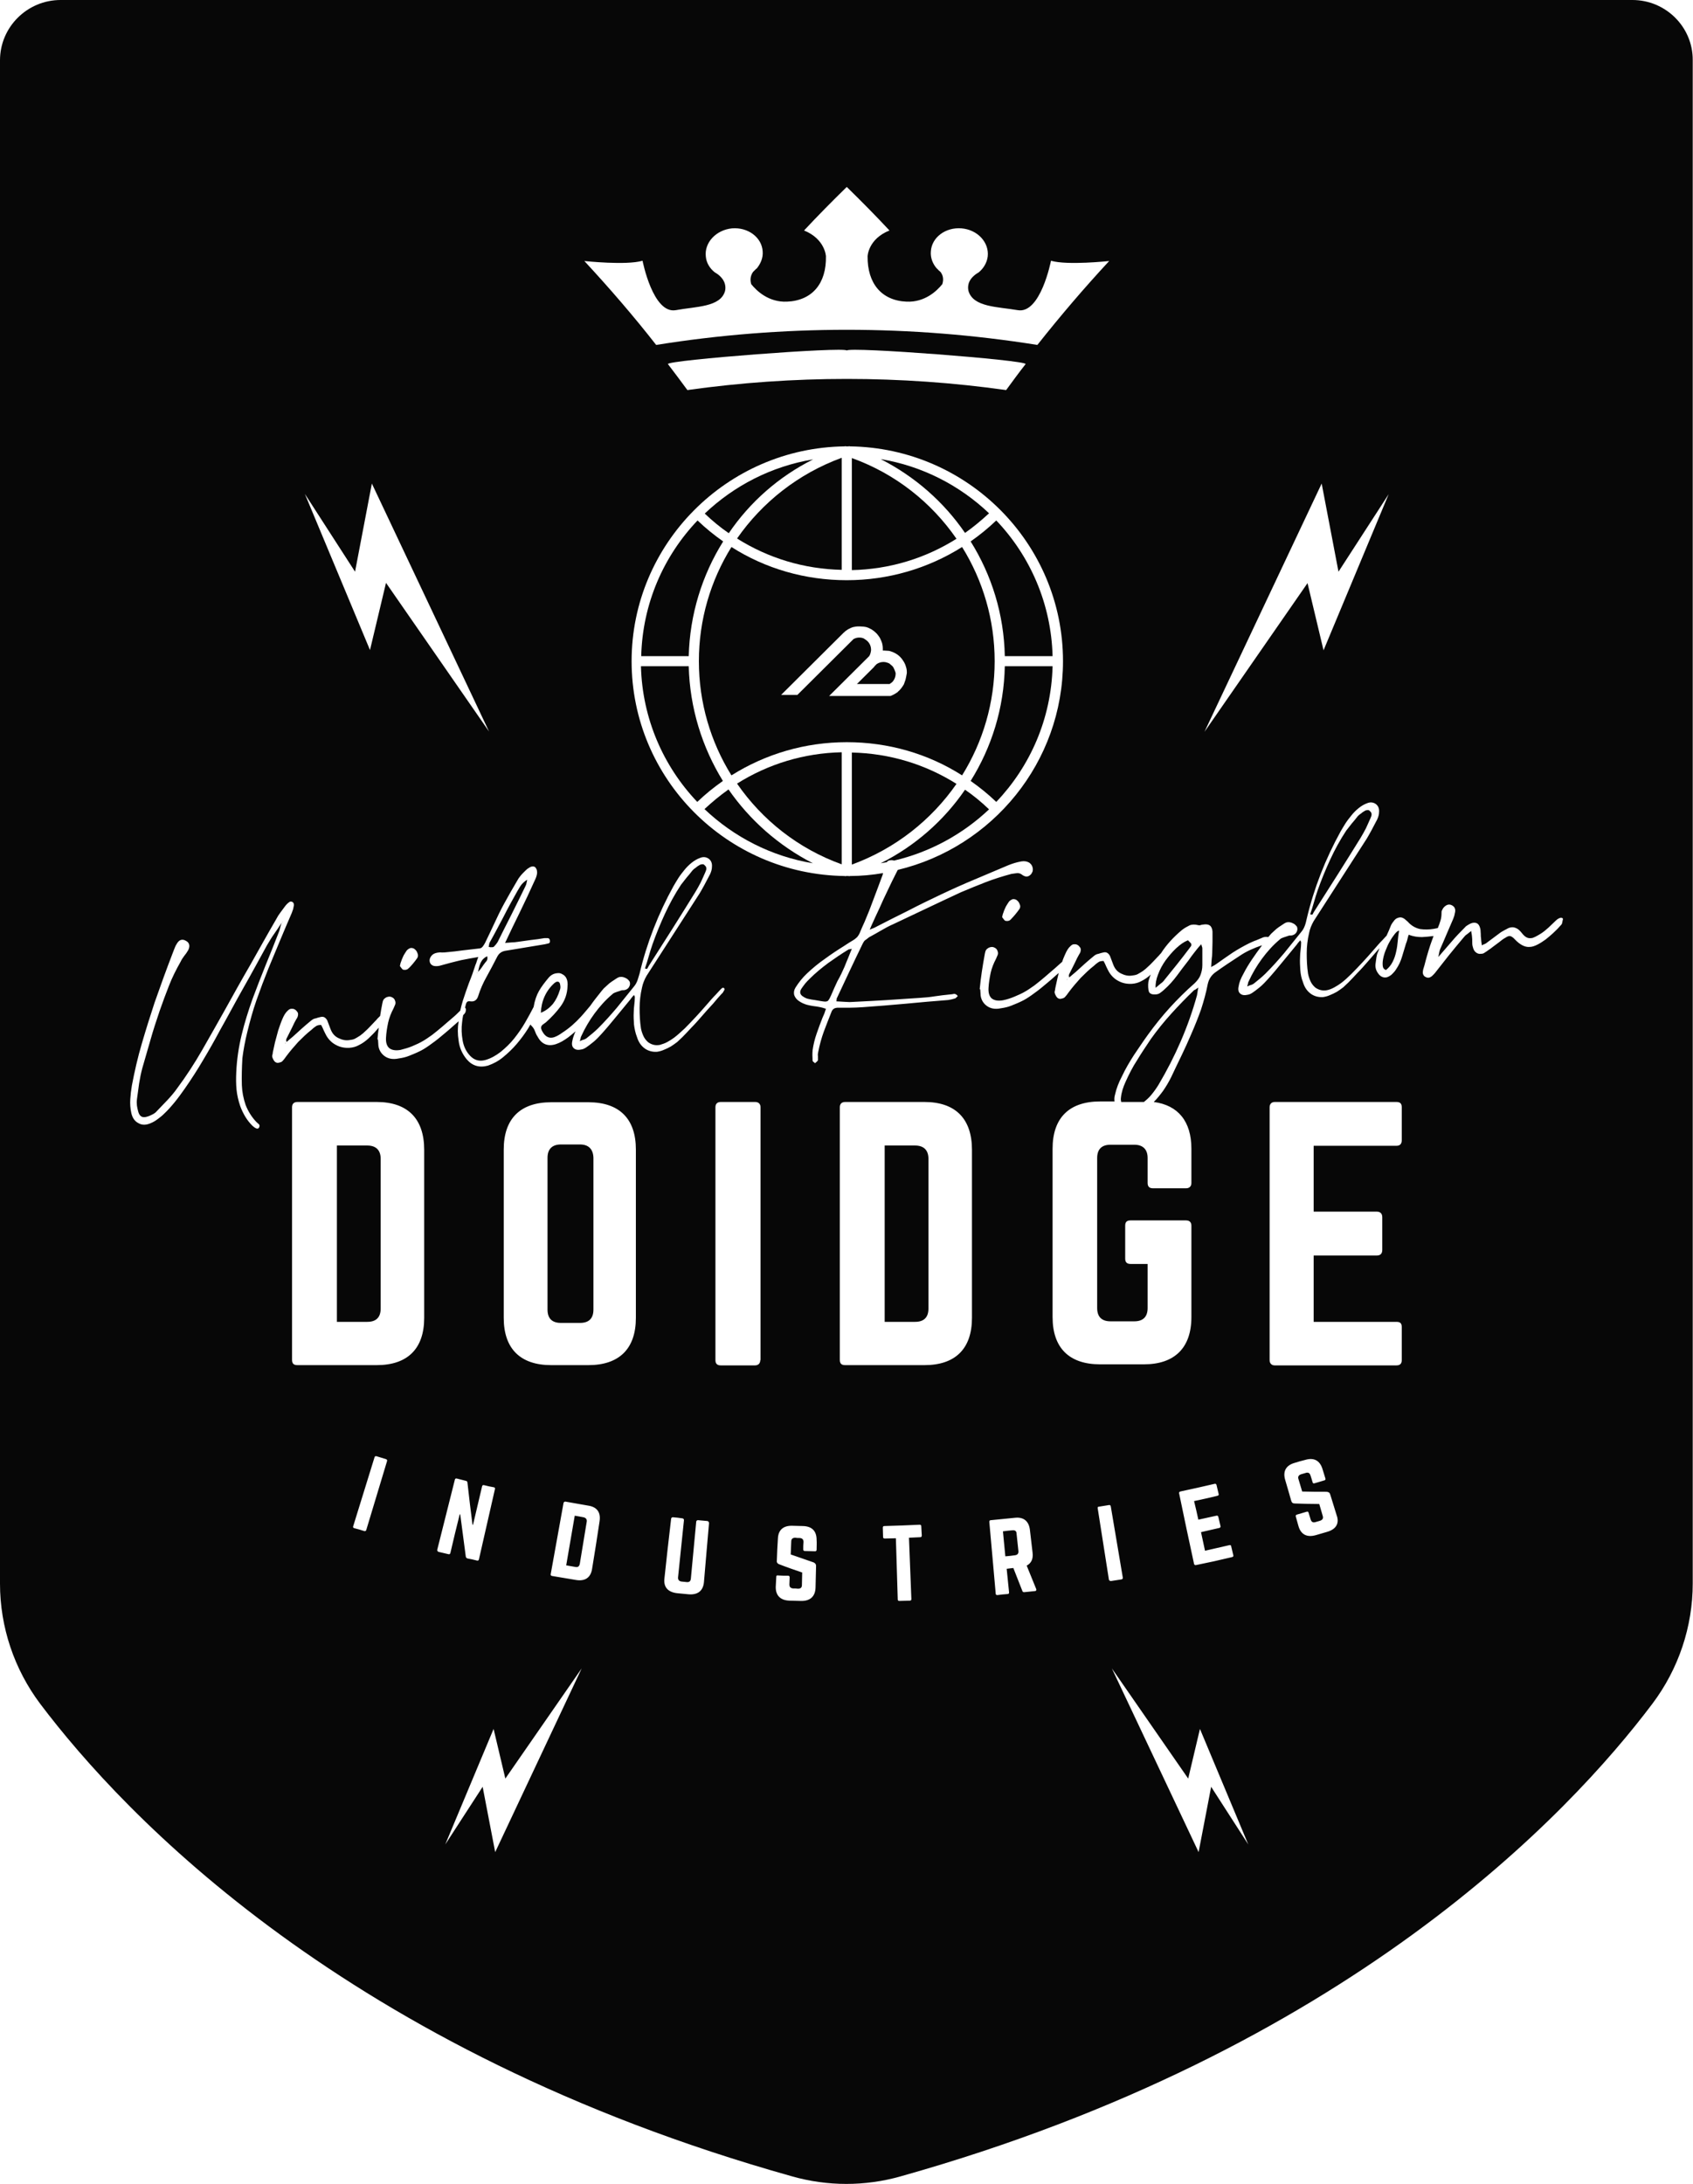 <svg width="304" height="392" viewBox="0 0 304 392" fill="none" xmlns="http://www.w3.org/2000/svg">
<path d="M129.854 97.19C128.225 96.046 126.691 94.806 125.253 93.424C119.165 99.811 115.378 108.343 115.138 117.781H123.671C123.862 110.298 126.067 103.243 129.854 97.19Z" fill="#070707"/>
<path d="M132.347 96.665C137.955 100.193 144.378 102.147 151.137 102.29V82.175C143.324 85.035 136.853 90.183 132.347 96.665Z" fill="#070707"/>
<path d="M146.008 82.461C138.53 83.7 131.82 87.18 126.547 92.185C127.889 93.472 129.327 94.663 130.861 95.712C134.648 90.135 139.825 85.559 146.008 82.461Z" fill="#070707"/>
<path d="M152.959 82.223V102.338C159.717 102.195 166.141 100.24 171.749 96.713C167.243 90.183 160.772 85.035 152.959 82.223Z" fill="#070707"/>
<path d="M160.436 119.831C160.341 119.688 160.245 119.545 160.101 119.449C160.005 119.354 159.861 119.259 159.765 119.163C159.669 119.068 159.526 119.02 159.382 118.973C159.142 118.877 158.903 118.83 158.615 118.83C158.184 118.83 157.752 118.973 157.417 119.211C157.369 119.211 157.369 119.259 157.369 119.259L157.321 119.306C157.273 119.354 157.225 119.402 157.177 119.449C157.129 119.497 157.081 119.545 157.033 119.592C156.985 119.64 156.985 119.688 156.937 119.735L153.869 122.786H159.67L159.622 122.834C159.67 122.834 159.67 122.786 159.717 122.786C159.909 122.691 160.053 122.548 160.197 122.452C160.341 122.309 160.484 122.119 160.58 121.928C160.724 121.642 160.82 121.308 160.82 120.975C160.82 120.927 160.82 120.832 160.82 120.784C160.724 120.45 160.58 120.117 160.436 119.831Z" fill="#070707"/>
<path d="M180.425 117.781H189.005C188.766 108.391 184.979 99.811 178.891 93.424C177.453 94.806 175.919 96.046 174.29 97.19C178.076 103.243 180.281 110.298 180.425 117.781Z" fill="#070707"/>
<path d="M178.604 118.687C178.604 111.251 176.494 104.196 172.756 98.191C166.62 102.052 159.478 104.149 152.048 104.149C144.618 104.149 137.476 102.099 131.34 98.191C127.601 104.196 125.492 111.251 125.492 118.687C125.492 126.123 127.601 133.177 131.34 139.183C137.476 135.322 144.618 133.225 152.048 133.225C159.478 133.225 166.62 135.274 172.756 139.183C176.494 133.177 178.604 126.123 178.604 118.687ZM162.594 122.023C162.498 122.309 162.402 122.548 162.306 122.834C162.162 123.072 162.018 123.31 161.827 123.549C161.731 123.644 161.635 123.787 161.539 123.882C161.491 123.93 161.491 123.93 161.443 123.978C161.347 124.073 161.251 124.121 161.203 124.216C160.82 124.502 160.389 124.74 159.909 124.931H148.884L156.074 117.781C156.266 117.495 156.362 117.114 156.41 116.732C156.41 116.685 156.41 116.685 156.41 116.637C156.41 116.256 156.314 115.875 156.122 115.541C156.027 115.398 155.931 115.255 155.787 115.112C155.643 114.969 155.499 114.874 155.355 114.778C155.355 114.778 155.307 114.778 155.307 114.731C155.212 114.683 155.116 114.635 155.068 114.588C154.828 114.492 154.588 114.445 154.301 114.445C154.013 114.445 153.774 114.492 153.534 114.588C153.438 114.635 153.342 114.683 153.294 114.683L143.18 124.74H140.256L151.329 113.73C151.377 113.682 151.425 113.634 151.473 113.587C151.952 113.11 152.575 112.729 153.294 112.538H153.342C153.438 112.538 153.534 112.49 153.582 112.49C153.822 112.443 154.061 112.443 154.349 112.443C154.636 112.443 154.876 112.49 155.116 112.49C155.212 112.49 155.307 112.538 155.403 112.538C155.403 112.538 155.403 112.538 155.451 112.538C156.17 112.729 156.793 113.11 157.273 113.587C157.321 113.634 157.417 113.73 157.465 113.777C157.656 114.016 157.848 114.254 157.992 114.492C158.136 114.778 158.279 115.112 158.375 115.398C158.471 115.732 158.519 116.065 158.519 116.446C158.519 116.494 158.519 116.494 158.519 116.542C158.519 116.637 158.519 116.685 158.519 116.78C158.615 116.78 158.711 116.78 158.807 116.78C159.046 116.78 159.334 116.828 159.574 116.828C159.67 116.828 159.765 116.875 159.813 116.875C160.484 117.066 161.108 117.4 161.587 117.876L161.635 117.924C161.827 118.115 162.018 118.353 162.162 118.591C162.402 118.925 162.594 119.354 162.689 119.735C162.785 120.021 162.833 120.307 162.833 120.641C162.833 120.689 162.833 120.784 162.833 120.832C162.737 121.308 162.689 121.69 162.594 122.023Z" fill="#070707"/>
<path d="M123.671 119.592H115.091C115.33 128.982 119.117 137.562 125.205 143.949C126.643 142.567 128.177 141.328 129.806 140.184C126.067 134.13 123.862 127.076 123.671 119.592Z" fill="#070707"/>
<path d="M130.813 141.709C129.327 142.758 127.889 143.949 126.499 145.236C131.772 150.241 138.482 153.721 145.96 154.96C139.825 151.814 134.648 147.238 130.813 141.709Z" fill="#070707"/>
<path d="M151.137 155.151V135.036C144.378 135.179 137.955 137.133 132.347 140.661C136.853 147.191 143.324 152.339 151.137 155.151Z" fill="#070707"/>
<path d="M86.809 173.216C87.001 172.978 87.145 172.739 87.337 172.549C87.528 172.31 87.576 172.024 87.48 171.643C87.001 171.881 86.618 172.215 86.426 172.596C86.186 172.978 85.994 173.597 85.85 174.455C86.042 174.265 86.186 174.074 86.378 173.836C86.474 173.693 86.665 173.454 86.809 173.216Z" fill="#070707"/>
<path d="M116.193 173.931C116.241 173.836 116.337 173.645 116.481 173.407C117.919 171.166 119.309 168.974 120.699 166.781C122.089 164.589 123.479 162.348 124.869 160.108C125.205 159.536 125.54 158.964 125.828 158.392C126.115 157.82 126.355 157.2 126.643 156.581C126.739 156.342 126.834 156.152 126.834 155.913C126.834 155.675 126.739 155.484 126.499 155.294C126.403 155.151 126.211 155.103 126.02 155.151C125.876 155.151 125.732 155.198 125.588 155.294C125.444 155.389 125.301 155.484 125.205 155.532C125.061 155.675 124.917 155.77 124.773 155.866C124.629 155.961 124.486 156.104 124.342 156.247C124.006 156.676 123.671 157.105 123.287 157.534C122.952 157.963 122.616 158.392 122.281 158.821C121.178 160.489 120.219 162.253 119.405 164.017C118.59 165.78 117.823 167.639 117.152 169.546C116.912 170.261 116.672 170.976 116.481 171.691C116.289 172.406 116.049 173.121 115.81 173.836C115.857 173.836 115.905 173.883 115.953 173.883C116.049 173.883 116.145 173.883 116.193 173.931Z" fill="#070707"/>
<path d="M104.161 205.438H100.71C99.176 205.438 98.314 206.248 98.314 207.821V235.086C98.314 236.659 99.128 237.469 100.71 237.469H104.161C105.695 237.469 106.558 236.706 106.558 235.086V207.821C106.51 206.296 105.695 205.438 104.161 205.438Z" fill="#070707"/>
<path d="M104.785 272.36C104.257 272.265 103.73 272.169 103.203 272.074C102.675 275.029 102.196 278.032 101.669 280.987C102.196 281.083 102.771 281.178 103.299 281.273C103.778 281.369 104.018 281.178 104.114 280.701C104.545 278.175 104.928 275.649 105.36 273.123C105.408 272.741 105.216 272.455 104.785 272.36Z" fill="#070707"/>
<path d="M65.958 205.628H60.493V237.278H65.958C67.492 237.278 68.355 236.516 68.355 234.895V208.012C68.355 206.439 67.492 205.628 65.958 205.628Z" fill="#070707"/>
<path d="M50.763 165.447L50.667 165.542H50.715C50.763 165.494 50.763 165.494 50.763 165.447Z" fill="#070707"/>
<path d="M171.749 140.708C166.141 137.181 159.717 135.227 152.959 135.084V155.198C160.772 152.339 167.243 147.191 171.749 140.708Z" fill="#070707"/>
<path d="M51.194 187.373C51.242 187.325 51.242 187.325 51.242 187.277C51.242 187.23 51.29 187.23 51.29 187.182C51.242 187.23 51.242 187.23 51.194 187.23C51.242 187.325 51.194 187.373 51.194 187.373Z" fill="#070707"/>
<path d="M99.272 180.223C99.799 179.555 100.231 178.697 100.518 177.744C100.614 177.506 100.662 177.267 100.614 176.934C100.566 176.41 100.375 176.171 100.039 176.219C99.895 176.219 99.751 176.314 99.56 176.457C98.026 177.839 97.211 179.651 97.115 181.796C97.978 181.462 98.697 180.89 99.272 180.223Z" fill="#070707"/>
<path d="M174.29 140.184C175.919 141.328 177.453 142.567 178.891 143.949C184.979 137.562 188.766 129.03 189.005 119.592H180.425C180.281 127.076 178.076 134.13 174.29 140.184Z" fill="#070707"/>
<path d="M88.823 169.784C89.014 169.593 89.158 169.403 89.35 169.117C90.165 167.448 91.027 165.78 91.842 164.16C92.657 162.539 93.472 160.871 94.287 159.202C94.383 159.012 94.479 158.821 94.527 158.583C94.575 158.344 94.623 158.154 94.67 157.915C94.239 158.154 93.903 158.487 93.616 158.821C93.328 159.202 93.137 159.584 92.897 159.965C92.034 161.49 91.171 163.063 90.404 164.589C89.589 166.114 88.775 167.687 87.912 169.212C87.864 169.355 87.816 169.498 87.816 169.593C87.816 169.736 87.768 169.832 87.72 169.927C87.912 170.022 88.103 170.07 88.295 170.022C88.535 170.07 88.679 169.975 88.823 169.784Z" fill="#070707"/>
<path d="M85.755 174.551C85.707 174.598 85.707 174.598 85.659 174.598V174.694C85.659 174.694 85.707 174.646 85.755 174.551Z" fill="#070707"/>
<path d="M173.283 95.664C174.769 94.616 176.207 93.424 177.597 92.137C172.324 87.132 165.613 83.653 158.136 82.413C164.319 85.559 169.496 90.135 173.283 95.664Z" fill="#070707"/>
<path d="M214.411 177.744C212.973 179.126 211.63 180.509 210.336 181.939C209.042 183.369 207.796 184.894 206.645 186.515C205.83 187.754 204.968 188.993 204.201 190.28C203.386 191.519 202.715 192.854 202.091 194.236C201.9 194.665 201.708 195.142 201.564 195.619C201.42 196.095 201.324 196.572 201.277 197.049C201.229 197.335 201.277 197.573 201.325 197.811H205.207C205.255 197.811 205.351 197.811 205.399 197.811C205.878 197.43 206.358 197.001 206.741 196.524C207.22 195.952 207.652 195.333 208.035 194.713C211.055 189.613 213.404 184.227 214.938 178.65C214.986 178.459 214.986 178.268 215.034 178.078C215.034 177.887 215.13 177.601 215.178 177.268C214.938 177.41 214.794 177.554 214.698 177.601C214.602 177.649 214.506 177.696 214.411 177.744Z" fill="#070707"/>
<path d="M181.815 274.696C181.24 274.743 180.665 274.791 180.09 274.886C180.233 276.364 180.377 277.889 180.521 279.367C181.096 279.319 181.671 279.271 182.247 279.176C182.678 279.128 182.918 278.89 182.87 278.413C182.774 277.365 182.63 276.316 182.534 275.268C182.534 274.886 182.295 274.648 181.815 274.696Z" fill="#070707"/>
<path d="M159.765 154.436C160.053 154.388 160.293 154.388 160.532 154.483C167.051 152.958 172.899 149.717 177.597 145.284C176.255 143.997 174.817 142.805 173.283 141.757C169.496 147.286 164.319 151.862 158.136 154.96C158.519 154.912 158.855 154.817 159.238 154.769C159.334 154.579 159.526 154.483 159.765 154.436Z" fill="#070707"/>
<path d="M164.319 205.628H158.855V237.278H164.319C165.853 237.278 166.716 236.516 166.716 234.895V208.012C166.716 206.439 165.853 205.628 164.319 205.628Z" fill="#070707"/>
<path d="M213.308 168.783C212.589 169.069 211.918 169.546 211.199 170.213C210.48 170.88 209.857 171.643 209.282 172.406C208.706 173.216 208.275 174.026 207.939 174.932C207.604 175.79 207.46 176.6 207.508 177.315C207.844 177.029 208.131 176.791 208.419 176.553C208.706 176.362 208.946 176.124 209.138 175.838C210.624 174.026 212.11 172.167 213.548 170.261C213.692 170.07 213.74 169.975 213.835 169.879C213.883 169.784 213.931 169.689 213.931 169.593C213.931 169.498 213.883 169.355 213.787 169.26C213.644 169.117 213.5 168.974 213.308 168.783Z" fill="#070707"/>
<path d="M191.594 175.933C191.642 175.885 191.642 175.885 191.642 175.838C191.642 175.79 191.69 175.79 191.69 175.742C191.642 175.79 191.642 175.79 191.594 175.79C191.642 175.885 191.642 175.933 191.594 175.933Z" fill="#070707"/>
<path d="M235.646 164.207C235.693 164.112 235.789 163.921 235.933 163.683C237.371 161.443 238.761 159.25 240.151 157.057C241.541 154.865 242.932 152.625 244.322 150.384C244.657 149.812 244.993 149.24 245.28 148.668C245.568 148.049 245.808 147.477 246.095 146.857C246.191 146.619 246.287 146.428 246.287 146.19C246.287 145.951 246.191 145.761 245.951 145.57C245.856 145.427 245.664 145.379 245.472 145.427C245.328 145.427 245.184 145.475 245.041 145.57C244.897 145.665 244.753 145.761 244.657 145.808C244.513 145.951 244.37 146.047 244.226 146.142C244.082 146.237 243.938 146.38 243.794 146.523C243.459 146.952 243.123 147.381 242.74 147.81C242.404 148.239 242.069 148.668 241.733 149.097C240.631 150.766 239.672 152.529 238.857 154.293C238.042 156.056 237.275 157.915 236.604 159.822C236.365 160.537 236.125 161.252 235.933 161.967C235.741 162.682 235.502 163.397 235.262 164.112C235.31 164.112 235.358 164.16 235.406 164.16C235.55 164.16 235.598 164.16 235.646 164.207Z" fill="#070707"/>
<path d="M293.119 0H10.881C4.889 0 0 4.862 0 10.82V284.276C0 292.046 2.541 299.625 7.238 305.869C22.242 325.745 62.171 368.215 142.221 390.665C148.597 392.477 155.355 392.477 161.731 390.665C241.781 368.167 281.711 325.745 296.714 305.821C301.412 299.577 303.952 291.998 303.952 284.229V10.82C304 4.862 299.111 0 293.119 0ZM237.323 86.799L240.343 102.624L249.355 88.705L237.659 116.732L234.783 104.673L216.28 131.366L237.323 86.799ZM115.378 46.807C115.378 46.807 117.248 56.436 121.37 55.673C124.965 55.006 129.375 55.149 130.19 52.241C130.334 51.622 130.382 50.382 128.896 49.238C128.752 49.143 128.608 49.048 128.464 48.952C128.416 48.952 128.416 48.905 128.368 48.905C127.458 48.19 126.834 47.189 126.739 46.045C126.451 43.566 128.56 41.278 131.436 40.992C134.312 40.754 136.805 42.613 136.949 45.139C137.044 46.283 136.565 47.379 135.846 48.237C135.846 48.237 135.846 48.237 135.798 48.237C135.606 48.428 135.415 48.619 135.223 48.809C134.887 49.286 134.6 50.001 134.887 51.002C135.846 52.194 138.003 54.291 141.311 54.148C145.864 53.957 148.405 50.859 148.309 45.997C148.309 45.997 148.165 42.899 144.378 41.373C146.823 38.752 149.412 36.13 152.048 33.556C154.684 36.13 157.225 38.704 159.717 41.373C155.883 42.899 155.787 45.997 155.787 45.997C155.739 50.859 158.279 53.957 162.785 54.148C166.093 54.291 168.25 52.194 169.208 51.002C169.544 49.953 169.208 49.238 168.873 48.809C168.681 48.619 168.442 48.476 168.298 48.237H168.25C167.483 47.379 167.051 46.283 167.147 45.139C167.291 42.613 169.784 40.754 172.66 40.992C175.536 41.23 177.645 43.519 177.357 46.045C177.214 47.189 176.59 48.19 175.728 48.905C175.68 48.905 175.68 48.952 175.632 48.952C175.488 49.048 175.344 49.143 175.2 49.238C173.666 50.382 173.762 51.622 173.906 52.241C174.769 55.149 179.131 55.053 182.726 55.673C186.848 56.436 188.718 46.807 188.718 46.807C191.69 47.665 199.12 46.855 199.167 46.855C194.614 51.765 190.348 56.769 186.273 61.917C174.913 60.106 163.504 59.2 152.048 59.2C140.592 59.2 129.135 60.106 117.823 61.917C113.796 56.769 109.482 51.765 104.928 46.855C104.976 46.855 112.406 47.665 115.378 46.807ZM184.164 65.349C182.966 66.874 181.815 68.448 180.665 70.02C171.174 68.686 161.635 68.019 152.048 68.019C142.509 68.019 132.922 68.686 123.431 70.02C122.281 68.448 121.13 66.922 119.932 65.349C119.884 64.634 151.617 62.203 152.048 62.918C152.527 62.203 184.212 64.634 184.164 65.349ZM63.753 102.624L66.773 86.799L87.816 131.318L69.313 104.625L66.437 116.685L54.741 88.658L63.753 102.624ZM74.921 171.977C74.682 172.31 74.442 172.644 74.154 172.978C73.867 173.311 73.627 173.597 73.292 173.883C73.196 173.979 73.1 174.026 72.908 174.074C72.716 174.122 72.573 174.074 72.429 174.074C72.285 174.026 72.189 173.931 72.093 173.788C71.998 173.645 71.902 173.55 71.806 173.407C71.854 173.168 71.902 172.882 72.045 172.549C72.141 172.215 72.333 171.834 72.477 171.5C72.669 171.166 72.86 170.88 73.052 170.594C73.292 170.356 73.531 170.213 73.771 170.165C74.059 170.165 74.298 170.213 74.49 170.404C74.73 170.594 74.874 170.833 74.969 171.119C75.113 171.452 75.065 171.738 74.921 171.977ZM43.429 194.808C43.477 196.048 43.716 197.192 44.1 198.336C44.531 199.432 45.154 200.481 46.065 201.434C46.209 201.577 46.353 201.672 46.496 201.815C46.64 201.958 46.64 202.196 46.496 202.435C46.305 202.721 45.921 202.625 45.298 202.053C44.339 201.1 43.668 199.956 43.141 198.574C42.805 197.573 42.566 196.572 42.47 195.571C42.374 194.57 42.374 193.569 42.422 192.52C42.518 190.232 42.853 187.992 43.381 185.8C43.908 183.607 44.579 181.462 45.346 179.317C46.113 177.268 46.88 175.266 47.695 173.264C48.51 171.262 49.325 169.26 50.092 167.258C50.187 166.972 50.283 166.733 50.331 166.447C50.379 166.209 50.475 165.923 50.571 165.637C50.139 166.304 49.708 166.972 49.229 167.639C48.749 168.306 48.366 168.974 47.934 169.689C46.544 172.215 45.154 174.789 43.716 177.315C42.278 179.841 40.936 182.415 39.498 184.942C38.539 186.753 37.533 188.517 36.478 190.28C35.471 191.996 34.369 193.712 33.171 195.428C32.595 196.238 32.02 197.049 31.397 197.811C30.774 198.574 30.103 199.337 29.384 200.004C29.048 200.338 28.665 200.624 28.281 200.91C27.898 201.196 27.514 201.434 27.035 201.624C26.268 201.958 25.549 202.006 24.878 201.624C24.207 201.291 23.776 200.671 23.584 199.813C23.392 198.955 23.344 198.145 23.392 197.335C23.44 196.524 23.536 195.714 23.68 194.856C24.159 192.33 24.734 189.803 25.453 187.373C26.172 184.894 26.939 182.463 27.754 179.984C28.281 178.507 28.809 177.029 29.336 175.552C29.863 174.074 30.438 172.596 31.014 171.071C31.109 170.785 31.253 170.499 31.349 170.213C31.445 169.927 31.589 169.641 31.78 169.355C32.212 168.64 32.787 168.497 33.458 168.926C33.746 169.069 33.938 169.355 33.986 169.641C34.033 169.975 33.938 170.308 33.746 170.642C33.554 170.976 33.314 171.309 33.075 171.595C32.835 171.929 32.595 172.263 32.452 172.596C31.637 174.026 30.918 175.456 30.343 176.934C29.767 178.411 29.192 179.937 28.665 181.462C28.09 183.178 27.514 184.894 27.035 186.61C26.556 188.326 26.028 190.042 25.549 191.758C25.309 192.663 25.118 193.617 24.974 194.522C24.83 195.476 24.734 196.381 24.59 197.335C24.542 197.716 24.542 198.097 24.59 198.479C24.638 198.86 24.734 199.194 24.83 199.575C25.07 200.433 25.597 200.719 26.46 200.433C26.795 200.338 27.083 200.195 27.37 200.052C27.658 199.909 27.946 199.718 28.137 199.48C28.761 198.812 29.432 198.145 30.055 197.478C30.678 196.81 31.301 196.095 31.828 195.333C33.458 193.14 34.944 190.852 36.286 188.517C37.629 186.181 38.971 183.798 40.313 181.414C41.847 178.65 43.381 175.885 44.962 173.168C46.496 170.451 48.03 167.687 49.612 164.97C49.804 164.589 50.044 164.207 50.331 163.826C50.619 163.445 50.858 163.111 51.146 162.73C51.386 162.396 51.673 162.11 51.961 161.919C52.153 161.776 52.344 161.824 52.536 161.919C52.728 162.062 52.776 162.253 52.776 162.491C52.728 162.73 52.68 162.968 52.632 163.206C52.536 163.445 52.488 163.635 52.392 163.874C51.673 165.542 50.954 167.21 50.283 168.831C49.612 170.499 48.893 172.12 48.222 173.788C47.455 175.695 46.736 177.601 46.065 179.508C45.394 181.414 44.867 183.369 44.387 185.323C44.004 186.896 43.716 188.421 43.524 189.946C43.429 191.662 43.381 193.235 43.429 194.808ZM69.505 262.255C68.259 266.402 67.012 270.549 65.766 274.648C65.718 274.791 65.574 274.886 65.43 274.839C64.807 274.648 64.232 274.457 63.609 274.314C63.417 274.267 63.369 274.124 63.417 273.981C64.711 269.834 65.958 265.734 67.252 261.588C67.3 261.445 67.396 261.349 67.588 261.397C68.163 261.588 68.738 261.731 69.313 261.921C69.457 261.969 69.553 262.112 69.505 262.255ZM76.168 236.563C76.168 242.092 73.196 245.048 67.635 245.048H53.399C52.728 245.048 52.44 244.762 52.44 244.094V198.765C52.44 198.193 52.728 197.811 53.399 197.811H67.635C73.196 197.811 76.168 200.814 76.168 206.391V236.563ZM78.517 278.175C79.571 273.981 80.626 269.786 81.68 265.591C81.728 265.448 81.824 265.353 82.016 265.401C82.591 265.544 83.118 265.687 83.694 265.83C83.837 265.877 83.933 265.973 83.933 266.116C84.221 268.642 84.508 271.168 84.844 273.695C84.892 273.695 84.892 273.695 84.94 273.695C85.467 271.407 86.042 269.071 86.57 266.783C86.618 266.64 86.713 266.545 86.905 266.592C87.48 266.735 88.055 266.878 88.679 266.974C88.87 267.021 88.918 267.117 88.87 267.307C87.912 271.502 86.953 275.744 85.994 279.939C85.946 280.082 85.85 280.177 85.659 280.129C85.084 279.986 84.508 279.843 83.933 279.748C83.789 279.7 83.694 279.605 83.645 279.462C83.31 276.936 82.975 274.362 82.639 271.836C82.591 271.836 82.591 271.836 82.543 271.836C81.968 274.171 81.393 276.459 80.865 278.795C80.817 278.938 80.722 279.033 80.53 278.985C79.907 278.842 79.331 278.699 78.708 278.556C78.564 278.461 78.469 278.318 78.517 278.175ZM88.918 332.466L86.665 320.74L79.955 331.084L88.631 310.349L90.74 319.263L104.449 299.482L88.918 332.466ZM107.661 273.075C107.229 275.935 106.798 278.747 106.319 281.607C106.079 283.18 105.072 283.895 103.395 283.609C101.956 283.371 100.566 283.132 99.128 282.894C98.937 282.846 98.841 282.751 98.889 282.56C99.656 278.318 100.423 274.076 101.19 269.786C101.237 269.643 101.333 269.548 101.525 269.548C102.867 269.786 104.257 270.024 105.6 270.263C107.229 270.501 107.9 271.502 107.661 273.075ZM114.18 236.563C114.18 242.092 111.208 245.048 105.647 245.048H98.985C93.424 245.048 90.452 242.092 90.452 236.563V206.343C90.452 200.814 93.424 197.859 98.985 197.859H105.647C111.208 197.859 114.18 200.814 114.18 206.343V236.563ZM126.403 283.99C126.259 285.563 125.301 286.326 123.623 286.183C122.952 286.135 122.281 286.04 121.61 285.992C119.932 285.802 119.117 284.896 119.309 283.323C119.692 279.748 120.076 276.221 120.507 272.646C120.507 272.455 120.699 272.312 120.891 272.36C121.418 272.408 121.993 272.455 122.52 272.551C122.712 272.551 122.856 272.741 122.808 272.932C122.472 276.316 122.089 279.748 121.753 283.132C121.705 283.561 121.945 283.847 122.377 283.895C122.664 283.943 123 283.943 123.287 283.99C123.767 284.038 124.006 283.847 124.054 283.371C124.39 279.986 124.677 276.554 125.013 273.17C125.013 272.98 125.205 272.837 125.396 272.884C125.924 272.932 126.451 272.98 126.978 273.027C127.17 273.027 127.314 273.218 127.314 273.409C127.026 276.84 126.691 280.415 126.403 283.99ZM126.02 182.415C125.396 183.13 124.773 183.845 124.15 184.465C123.527 185.132 123 185.704 122.52 186.181C122.281 186.419 121.945 186.705 121.61 187.039C121.226 187.325 120.843 187.611 120.459 187.849C120.028 188.088 119.644 188.278 119.165 188.469C118.734 188.66 118.302 188.755 117.967 188.803C117.152 188.85 116.433 188.66 115.81 188.231C115.138 187.754 114.659 187.087 114.371 186.133C114.084 185.418 113.94 184.656 113.844 183.941C113.796 183.178 113.748 182.463 113.796 181.653C113.796 181.224 113.844 180.795 113.892 180.366C113.94 179.937 113.988 179.508 113.988 179.079C113.988 179.031 113.988 178.983 113.988 178.888C113.94 178.84 113.892 178.745 113.844 178.602C113.7 178.745 113.605 178.888 113.509 178.983C113.413 179.079 113.317 179.222 113.221 179.365C112.358 180.413 111.495 181.462 110.633 182.511C109.77 183.559 108.907 184.608 107.996 185.609C107.804 185.8 107.613 186.038 107.325 186.324C107.038 186.61 106.75 186.896 106.366 187.182C106.031 187.468 105.695 187.706 105.36 187.945C105.024 188.183 104.737 188.326 104.449 188.374C103.826 188.517 103.395 188.469 103.059 188.183C102.723 187.897 102.628 187.468 102.771 186.848C102.867 186.324 103.059 185.752 103.347 185.132C102.915 185.514 102.436 185.895 102.004 186.229C101.285 186.753 100.566 187.182 99.847 187.42C98.409 187.897 97.259 187.468 96.54 186.086C96.3 185.752 96.156 185.371 96.013 184.989C95.869 184.608 95.629 184.322 95.341 184.036C95.294 183.988 95.246 183.941 95.246 183.893C95.102 184.131 95.006 184.322 94.862 184.56C94.239 185.561 93.568 186.467 92.801 187.373C92.034 188.278 91.219 189.041 90.356 189.756C89.493 190.471 88.583 190.947 87.624 191.281C86.09 191.71 84.796 191.329 83.789 190.137C82.975 189.136 82.495 188.04 82.351 186.801C82.16 185.609 82.16 184.465 82.351 183.321C81.968 183.655 81.536 184.036 81.105 184.417C80.482 184.989 79.811 185.514 79.14 186.086C78.469 186.658 77.75 187.182 77.079 187.659C76.407 188.135 75.784 188.517 75.257 188.755C74.682 189.041 74.059 189.279 73.483 189.518C72.908 189.756 72.285 189.899 71.614 189.994C70.511 190.232 69.649 190.042 68.978 189.518C68.306 188.993 67.923 188.231 67.923 187.325L67.875 186.61L67.779 186.562C67.827 185.847 67.923 185.132 68.019 184.465C67.875 184.608 67.731 184.799 67.588 184.942C67.156 185.466 66.629 185.943 66.15 186.419C65.622 186.896 65.095 187.277 64.52 187.563C63.944 187.897 63.369 188.04 62.746 188.088C61.931 188.135 61.116 187.992 60.397 187.611C59.63 187.23 59.055 186.658 58.624 185.943C58.48 185.657 58.288 185.323 58.144 184.989C58.001 184.656 57.857 184.322 57.665 183.988C57.282 183.988 56.946 184.036 56.706 184.227C56.419 184.417 56.179 184.608 55.94 184.846C55.077 185.514 54.31 186.276 53.543 187.039C52.824 187.849 52.105 188.66 51.434 189.565C51.29 189.756 51.194 189.899 51.05 190.089C50.906 190.28 50.763 190.423 50.619 190.566C50.475 190.661 50.283 190.709 50.092 190.757C49.9 190.804 49.708 190.804 49.564 190.709C49.42 190.661 49.325 190.566 49.181 190.375C49.085 190.185 48.989 190.042 48.941 189.899C48.893 189.756 48.845 189.613 48.893 189.422C48.941 189.232 48.989 189.089 48.989 188.898C49.085 188.421 49.229 187.849 49.372 187.134C49.564 186.419 49.756 185.704 49.948 184.989C50.187 184.274 50.427 183.559 50.715 182.892C51.002 182.225 51.29 181.748 51.673 181.414C51.865 181.224 52.057 181.081 52.344 181.081C52.536 181.081 52.728 181.081 52.872 181.176C53.111 181.271 53.255 181.462 53.399 181.653C53.543 181.843 53.543 182.082 53.495 182.32C53.447 182.558 53.351 182.749 53.207 182.94C53.111 183.13 52.968 183.369 52.872 183.559C52.584 184.179 52.344 184.656 52.153 185.037C51.961 185.418 51.721 185.895 51.434 186.467C51.386 186.562 51.386 186.658 51.386 186.753C51.386 186.848 51.434 186.944 51.434 187.039C51.625 186.896 51.817 186.753 52.009 186.562C52.201 186.419 52.392 186.229 52.584 186.086C53.111 185.609 53.687 185.085 54.214 184.608C54.741 184.131 55.316 183.655 55.892 183.178C56.131 182.987 56.371 182.844 56.706 182.797C56.994 182.701 57.282 182.606 57.569 182.558C58.096 182.415 58.48 182.654 58.768 183.178C58.864 183.416 58.959 183.702 59.055 183.941C59.151 184.179 59.247 184.465 59.343 184.703C59.63 185.466 60.062 185.99 60.733 186.324C61.404 186.658 62.027 186.801 62.698 186.705C63.082 186.658 63.417 186.61 63.705 186.467C63.992 186.324 64.28 186.133 64.663 185.895C64.999 185.657 65.335 185.371 65.67 185.037C66.006 184.751 66.293 184.417 66.581 184.131C66.868 183.845 67.108 183.559 67.348 183.321C67.492 183.178 67.635 183.035 67.779 182.844C67.923 182.701 68.067 182.558 68.259 182.368C68.355 181.653 68.498 180.938 68.642 180.175C68.69 179.937 68.738 179.698 68.834 179.508C68.93 179.317 69.121 179.174 69.361 179.031C69.697 178.888 70.032 178.84 70.32 178.983C70.655 179.126 70.847 179.317 70.943 179.651C71.039 179.889 71.039 180.127 70.943 180.366C70.847 180.604 70.751 180.795 70.655 181.033C70.224 181.843 69.888 182.701 69.697 183.559C69.505 184.465 69.361 185.371 69.313 186.276C69.265 187.134 69.457 187.754 69.888 188.135C70.368 188.517 71.039 188.612 71.902 188.469C72.621 188.278 73.34 188.088 74.011 187.802C74.682 187.516 75.353 187.23 75.976 186.848C76.407 186.61 76.935 186.229 77.558 185.8C78.181 185.323 78.756 184.846 79.379 184.322C80.002 183.798 80.578 183.273 81.153 182.797C81.728 182.32 82.16 181.891 82.543 181.51C82.591 181.462 82.591 181.462 82.639 181.414C82.783 180.795 82.927 180.223 83.118 179.603C83.454 178.554 83.837 177.458 84.221 176.41C84.652 175.361 85.036 174.265 85.371 173.216C85.467 172.978 85.563 172.787 85.611 172.549C85.707 172.31 85.755 172.072 85.898 171.786C85.323 171.881 84.796 171.977 84.269 172.072C83.789 172.167 83.262 172.263 82.783 172.358C82.112 172.501 81.489 172.692 80.865 172.835C80.242 173.025 79.571 173.168 78.948 173.359C78.517 173.454 78.133 173.454 77.797 173.359C77.462 173.216 77.27 173.025 77.174 172.692C77.079 172.31 77.174 171.977 77.414 171.643C77.654 171.309 77.989 171.119 78.469 171.023C78.756 170.976 79.044 170.928 79.331 170.976C79.619 170.976 79.859 170.976 80.194 170.928C81.201 170.833 82.16 170.737 83.118 170.594C84.077 170.499 85.036 170.356 85.994 170.261C86.282 170.261 86.522 170.118 86.665 169.927C86.809 169.736 86.953 169.546 87.097 169.26C87.672 168.068 88.247 166.876 88.775 165.732C89.302 164.589 89.877 163.397 90.5 162.253C90.884 161.538 91.315 160.823 91.698 160.108C92.13 159.393 92.513 158.678 92.945 157.963C93.041 157.772 93.184 157.582 93.328 157.391C93.472 157.2 93.664 156.962 93.856 156.771C94.047 156.581 94.239 156.39 94.431 156.199C94.623 156.009 94.814 155.866 95.006 155.77C95.198 155.627 95.437 155.532 95.677 155.532C95.869 155.532 96.013 155.58 96.156 155.723C96.252 155.866 96.348 156.009 96.396 156.199C96.444 156.39 96.444 156.581 96.444 156.724C96.396 157.153 96.252 157.582 96.013 158.058C95.15 159.965 94.287 161.824 93.376 163.683C92.466 165.542 91.555 167.401 90.692 169.26C91.123 169.212 91.507 169.212 91.89 169.164C92.274 169.164 92.609 169.117 92.945 169.069C93.76 168.974 94.527 168.831 95.341 168.735C96.156 168.64 96.971 168.545 97.738 168.402C97.93 168.402 98.17 168.402 98.361 168.402C98.553 168.402 98.697 168.545 98.745 168.831C98.793 169.117 98.697 169.307 98.457 169.355C98.266 169.403 98.026 169.45 97.834 169.498C96.684 169.689 95.533 169.879 94.383 170.07C93.28 170.261 92.13 170.451 90.932 170.642C90.5 170.69 90.117 170.833 89.877 171.023C89.589 171.214 89.398 171.5 89.206 171.881C88.631 173.025 88.008 174.169 87.384 175.313C86.761 176.41 86.234 177.601 85.85 178.84C85.611 179.555 85.132 179.841 84.46 179.746C84.173 179.698 83.981 179.746 83.885 179.841C83.789 179.937 83.694 180.08 83.645 180.318C83.598 180.509 83.55 180.699 83.502 180.89C83.55 180.938 83.598 180.938 83.598 180.985C83.645 181.081 83.694 181.224 83.645 181.367C83.645 181.51 83.598 181.653 83.55 181.748C83.454 181.939 83.31 182.082 83.166 182.225C83.07 182.654 83.022 183.083 82.975 183.512C82.831 184.56 82.879 185.657 83.07 186.753C83.262 187.849 83.694 188.755 84.412 189.518C85.179 190.328 86.09 190.566 87.145 190.28C88.151 189.994 89.062 189.47 89.925 188.803C90.788 188.088 91.603 187.325 92.322 186.419C93.041 185.514 93.712 184.56 94.287 183.559C94.862 182.558 95.389 181.605 95.821 180.747C96.013 179.603 96.348 178.65 96.78 177.887C97.211 177.125 97.834 176.314 98.553 175.456C98.985 174.98 99.464 174.741 100.039 174.694C100.375 174.646 100.662 174.694 100.902 174.837C101.333 175.027 101.621 175.361 101.765 175.742C101.909 176.124 101.956 176.553 101.909 177.029C101.861 178.411 101.429 179.603 100.662 180.652C99.895 181.7 98.985 182.654 98.026 183.512C97.834 183.655 97.642 183.798 97.499 183.893C97.355 183.988 97.259 184.131 97.211 184.227C97.163 184.322 97.163 184.465 97.163 184.608C97.211 184.751 97.259 184.942 97.403 185.18C97.93 186.133 98.649 186.467 99.512 186.181C100.039 185.99 100.518 185.704 100.902 185.418C102.244 184.56 103.347 183.559 104.305 182.511C104.88 181.891 105.408 181.224 105.983 180.556C106.271 180.127 106.606 179.698 106.894 179.317C107.517 178.554 107.996 177.887 108.428 177.411C108.571 177.315 108.715 177.125 109.003 176.886C109.243 176.648 109.53 176.41 109.818 176.219C110.105 176.028 110.393 175.838 110.681 175.647C110.968 175.456 111.208 175.361 111.4 175.361C111.783 175.313 112.167 175.456 112.502 175.647C112.694 175.742 112.838 175.933 112.981 176.076C113.125 176.267 113.125 176.457 113.125 176.696C113.029 177.22 112.742 177.553 112.262 177.696C112.119 177.744 112.023 177.744 111.879 177.744C111.735 177.744 111.639 177.744 111.543 177.792C111.256 177.887 110.968 177.982 110.681 178.078C110.393 178.173 110.153 178.268 109.962 178.459C108.715 179.508 107.661 180.699 106.75 181.939C105.839 183.178 105.024 184.56 104.353 186.038C104.305 186.133 104.257 186.229 104.257 186.372C104.209 186.515 104.161 186.705 104.114 186.896C104.401 186.753 104.641 186.658 104.833 186.61C105.024 186.562 105.168 186.467 105.312 186.372C105.647 186.086 106.031 185.8 106.366 185.514C106.702 185.228 107.038 184.942 107.373 184.608C108.571 183.416 109.674 182.177 110.728 180.938C111.783 179.651 112.79 178.364 113.844 177.077C114.132 176.743 114.324 176.362 114.467 175.981C114.611 175.599 114.707 175.17 114.851 174.741C116.145 169.26 118.206 164.017 120.939 159.059C121.178 158.63 121.514 158.106 121.801 157.629C122.137 157.105 122.52 156.628 122.904 156.152C123.287 155.675 123.719 155.246 124.198 154.865C124.677 154.483 125.157 154.197 125.684 154.007C126.259 153.768 126.787 153.816 127.266 154.15C127.697 154.483 127.889 154.96 127.841 155.58C127.841 156.056 127.697 156.485 127.506 156.914C127.17 157.582 126.786 158.249 126.451 158.916C126.067 159.584 125.732 160.251 125.301 160.871C123.767 163.254 122.233 165.637 120.699 168.02C119.165 170.404 117.631 172.787 116.097 175.17C115.714 175.838 115.426 176.553 115.282 177.268C114.995 178.507 114.851 179.698 114.851 180.938C114.851 182.177 114.899 183.369 115.091 184.608C115.186 185.085 115.33 185.514 115.522 185.943C115.714 186.372 116.001 186.753 116.385 187.087C117.056 187.563 117.727 187.706 118.494 187.563C118.973 187.42 119.405 187.277 119.836 187.039C120.267 186.801 120.651 186.562 121.034 186.276C121.61 185.847 122.233 185.275 122.952 184.608C123.623 183.941 124.294 183.226 124.965 182.511C125.636 181.796 126.259 181.081 126.882 180.366C127.506 179.651 128.033 179.031 128.56 178.507C128.752 178.316 128.896 178.125 129.087 177.935C129.279 177.744 129.423 177.553 129.663 177.363C129.711 177.315 129.758 177.315 129.806 177.315C129.902 177.315 129.95 177.315 129.998 177.363C130.046 177.41 130.094 177.458 130.094 177.553C130.094 177.649 130.094 177.696 130.046 177.744C129.902 178.03 129.758 178.268 129.567 178.411C129.135 178.888 128.608 179.46 128.033 180.175C127.266 180.985 126.643 181.7 126.02 182.415ZM136.517 244.142C136.517 244.714 136.182 245.095 135.559 245.095H129.423C128.752 245.095 128.464 244.762 128.464 244.142V198.765C128.464 198.193 128.752 197.811 129.423 197.811H135.606C136.182 197.811 136.565 198.145 136.565 198.765V244.142H136.517ZM146.631 278.175C146.631 278.366 146.535 278.461 146.344 278.461C145.721 278.461 145.145 278.413 144.522 278.413C144.331 278.413 144.235 278.318 144.235 278.127C144.235 277.698 144.235 277.269 144.283 276.793C144.283 276.364 144.091 276.125 143.611 276.078C143.324 276.078 143.036 276.078 142.797 276.03C142.365 276.03 142.078 276.221 142.078 276.697C142.03 277.46 142.03 278.27 141.982 279.033C143.372 279.51 144.714 279.986 146.104 280.463C146.392 280.606 146.535 280.797 146.535 281.083C146.488 282.37 146.488 283.657 146.44 284.991C146.392 286.564 145.481 287.422 143.803 287.375C143.132 287.375 142.461 287.327 141.79 287.327C140.112 287.279 139.249 286.374 139.297 284.801C139.345 284.229 139.345 283.609 139.393 283.037C139.393 282.846 139.489 282.751 139.681 282.799C140.304 282.846 140.927 282.846 141.502 282.846C141.694 282.846 141.79 282.942 141.79 283.132C141.79 283.561 141.742 283.99 141.742 284.419C141.742 284.896 141.982 285.087 142.413 285.134C142.701 285.134 142.988 285.134 143.276 285.182C143.755 285.182 143.995 284.991 143.995 284.515C143.995 283.752 144.043 283.037 144.043 282.274C142.653 281.798 141.263 281.321 139.921 280.797C139.633 280.701 139.441 280.463 139.489 280.177C139.537 278.842 139.585 277.508 139.681 276.221C139.729 274.648 140.64 273.838 142.269 273.885C142.892 273.885 143.564 273.933 144.187 273.933C145.816 273.981 146.631 274.839 146.631 276.411C146.679 276.983 146.631 277.555 146.631 278.175ZM149.316 181.605C148.836 182.797 148.357 184.036 147.926 185.18C147.494 186.372 147.159 187.611 146.919 188.85C146.871 189.089 146.823 189.327 146.871 189.565C146.871 189.803 146.871 190.042 146.871 190.28C146.871 190.375 146.775 190.471 146.679 190.566C146.583 190.661 146.44 190.757 146.344 190.852C146.248 190.757 146.152 190.661 146.056 190.614C145.96 190.518 145.912 190.471 145.912 190.375C145.864 189.708 145.864 189.089 145.912 188.517C146.056 187.516 146.296 186.515 146.631 185.561C146.967 184.608 147.302 183.655 147.686 182.701C147.782 182.463 147.926 182.177 148.021 181.939C148.117 181.653 148.213 181.367 148.309 181.081C147.878 180.938 147.542 180.842 147.302 180.795C146.871 180.699 146.488 180.652 146.104 180.604C145.721 180.556 145.289 180.461 144.906 180.366C144.426 180.223 143.947 180.032 143.468 179.698C143.036 179.412 142.749 179.031 142.605 178.602C142.509 178.173 142.557 177.744 142.845 177.268C143.42 176.362 144.091 175.504 144.906 174.741C145.912 173.788 147.015 172.882 148.117 172.12C149.22 171.309 150.37 170.547 151.521 169.832C152.24 169.355 152.767 169.021 153.102 168.831C153.438 168.64 153.726 168.402 153.917 168.211C154.109 167.973 154.301 167.687 154.445 167.305C154.588 166.924 154.876 166.304 155.26 165.446C155.835 164.112 156.362 162.777 156.841 161.443C157.369 160.108 157.848 158.726 158.375 157.343C158.471 157.153 158.519 156.914 158.567 156.724C156.65 157.057 154.636 157.248 152.623 157.248C152.575 157.248 152.479 157.296 152.431 157.296V157.248C152.336 157.248 152.24 157.248 152.144 157.248C152.048 157.248 151.952 157.248 151.856 157.248V157.296C151.808 157.296 151.712 157.248 151.664 157.248C130.525 156.962 113.413 139.803 113.413 118.687C113.413 97.619 130.525 80.412 151.664 80.126C151.712 80.126 151.808 80.078 151.856 80.078V80.126C151.952 80.126 152.048 80.126 152.144 80.126C152.24 80.126 152.336 80.126 152.431 80.126V80.078C152.479 80.078 152.575 80.126 152.623 80.126C173.762 80.412 190.875 97.571 190.875 118.687C190.875 136.847 178.172 152.1 161.203 156.152C161.203 156.199 161.203 156.199 161.155 156.247C160.82 156.867 160.532 157.534 160.197 158.154C159.909 158.773 159.574 159.441 159.286 160.06C158.807 161.014 158.375 162.015 157.944 162.968C157.512 163.921 157.033 164.874 156.602 165.875C156.554 166.018 156.458 166.161 156.41 166.304C156.362 166.447 156.266 166.638 156.17 166.876C156.41 166.781 156.602 166.686 156.746 166.638C156.889 166.59 157.033 166.543 157.177 166.447C159.142 165.446 161.06 164.446 163.025 163.492C164.942 162.491 166.908 161.538 168.921 160.585C170.934 159.631 172.947 158.726 175.009 157.868C177.022 157.01 179.083 156.152 181.096 155.294C181.815 155.008 182.582 154.769 183.397 154.626C183.972 154.531 184.452 154.626 184.835 154.865C185.219 155.151 185.41 155.484 185.458 155.961C185.458 156.199 185.458 156.438 185.314 156.628C185.219 156.867 185.075 157.01 184.883 157.153C184.691 157.296 184.5 157.343 184.308 157.343C184.116 157.343 183.876 157.248 183.637 157.105C183.301 156.819 183.014 156.724 182.678 156.724C182.342 156.771 182.007 156.819 181.623 156.867C180.042 157.296 178.508 157.772 177.022 158.344C175.536 158.916 174.05 159.536 172.564 160.156C170.503 161.109 168.489 162.062 166.476 163.016C164.463 163.969 162.45 164.922 160.436 165.875C159.67 166.209 158.951 166.59 158.231 167.019C157.512 167.448 156.793 167.83 156.026 168.259C155.835 168.402 155.643 168.592 155.403 168.735C155.164 168.878 155.068 169.117 154.924 169.355C154.109 171.023 153.342 172.644 152.575 174.265C151.808 175.885 151.041 177.553 150.274 179.174C150.226 179.222 150.226 179.317 150.226 179.412C150.226 179.508 150.226 179.603 150.178 179.746C150.754 179.794 151.281 179.794 151.808 179.841C152.336 179.889 152.815 179.889 153.294 179.841C157.273 179.651 161.203 179.412 165.134 179.126C166.045 179.079 167.003 178.983 167.866 178.84C168.777 178.697 169.688 178.602 170.599 178.507C170.79 178.507 171.03 178.459 171.27 178.411C171.509 178.364 171.749 178.507 171.989 178.793C171.893 178.888 171.845 178.936 171.749 179.031C171.653 179.126 171.605 179.174 171.509 179.222C171.03 179.365 170.599 179.46 170.263 179.508C167.675 179.698 165.134 179.937 162.594 180.175C160.053 180.413 157.512 180.604 154.924 180.795C154.157 180.842 153.39 180.89 152.623 180.89C151.856 180.89 151.089 180.89 150.322 180.89C149.843 180.938 149.507 181.128 149.316 181.605ZM183.061 163.159C182.822 163.492 182.582 163.826 182.295 164.16C182.007 164.493 181.767 164.779 181.432 165.113C181.336 165.208 181.24 165.256 181.048 165.303C180.857 165.351 180.713 165.303 180.569 165.303C180.425 165.256 180.329 165.161 180.233 165.018C180.137 164.875 180.042 164.779 179.946 164.636C179.994 164.398 180.042 164.112 180.185 163.778C180.281 163.445 180.473 163.063 180.617 162.73C180.809 162.396 181 162.11 181.192 161.824C181.432 161.586 181.671 161.443 181.911 161.395C182.199 161.395 182.438 161.443 182.63 161.633C182.87 161.824 183.014 162.062 183.109 162.348C183.253 162.634 183.205 162.92 183.061 163.159ZM165.23 275.935C164.559 275.982 163.888 275.982 163.217 276.03C163.36 279.7 163.504 283.371 163.648 287.041C163.648 287.232 163.552 287.327 163.36 287.327C162.737 287.327 162.114 287.375 161.491 287.375C161.299 287.375 161.203 287.279 161.203 287.136C161.108 283.466 160.964 279.796 160.868 276.125C160.197 276.125 159.526 276.173 158.855 276.173C158.663 276.173 158.567 276.078 158.567 275.887C158.567 275.315 158.519 274.743 158.519 274.219C158.519 274.028 158.615 273.933 158.807 273.933C160.916 273.885 163.025 273.79 165.134 273.695C165.326 273.695 165.422 273.79 165.422 273.933C165.47 274.505 165.47 275.077 165.518 275.601C165.518 275.839 165.422 275.935 165.23 275.935ZM174.529 236.563C174.529 242.092 171.557 245.048 165.997 245.048H151.76C151.089 245.048 150.802 244.762 150.802 244.094V198.765C150.802 198.193 151.089 197.811 151.76 197.811H165.997C171.557 197.811 174.529 200.814 174.529 206.391V236.563ZM185.794 285.611C185.171 285.659 184.547 285.754 183.924 285.802C183.733 285.802 183.637 285.754 183.589 285.611C183.061 284.229 182.486 282.846 181.959 281.464C181.576 281.512 181.144 281.559 180.761 281.607C180.904 283.037 181.048 284.419 181.192 285.849C181.192 286.04 181.096 286.135 180.952 286.135C180.329 286.183 179.706 286.231 179.083 286.326C178.891 286.326 178.795 286.231 178.795 286.088C178.412 281.798 178.028 277.46 177.645 273.17C177.645 272.98 177.741 272.884 177.885 272.884C179.323 272.741 180.761 272.598 182.199 272.455C183.781 272.265 184.739 273.027 184.931 274.6C185.075 275.982 185.266 277.317 185.41 278.699C185.554 279.843 185.171 280.606 184.356 281.035C184.931 282.465 185.506 283.895 186.081 285.277C186.129 285.468 186.033 285.611 185.794 285.611ZM199.12 283.561C198.448 279.271 197.777 275.029 197.106 270.739C197.058 270.549 197.154 270.453 197.346 270.453C197.921 270.358 198.544 270.263 199.12 270.167C199.311 270.12 199.407 270.215 199.455 270.406C200.174 274.648 200.893 278.938 201.612 283.18C201.66 283.323 201.564 283.466 201.372 283.514C200.749 283.609 200.126 283.704 199.503 283.8C199.263 283.8 199.167 283.704 199.12 283.561ZM217.478 320.74L215.225 332.466L199.647 299.482L213.356 319.263L215.465 310.349L224.141 331.084L217.478 320.74ZM215.178 272.789C216.28 272.551 217.383 272.312 218.437 272.074C218.629 272.026 218.725 272.122 218.773 272.312C218.916 272.837 219.012 273.409 219.156 273.933C219.204 274.124 219.108 274.219 218.964 274.267C217.862 274.505 216.759 274.791 215.657 275.029C215.897 276.125 216.136 277.269 216.376 278.366C217.814 278.032 219.3 277.698 220.738 277.365C220.93 277.317 221.026 277.365 221.073 277.555C221.217 278.08 221.313 278.652 221.457 279.176C221.505 279.319 221.457 279.462 221.217 279.51C219.06 280.034 216.903 280.511 214.746 280.94C214.602 280.987 214.459 280.892 214.411 280.749C213.5 276.507 212.589 272.312 211.726 268.07C211.678 267.927 211.774 267.784 211.918 267.736C213.979 267.307 216.04 266.831 218.102 266.354C218.293 266.306 218.389 266.402 218.437 266.545C218.581 267.069 218.677 267.641 218.821 268.165C218.868 268.308 218.821 268.451 218.629 268.499C217.239 268.833 215.801 269.166 214.411 269.452C214.698 270.596 214.938 271.693 215.178 272.789ZM238.282 274.982C237.611 275.172 236.988 275.363 236.317 275.553C234.687 276.03 233.584 275.458 233.153 273.933C233.009 273.361 232.817 272.789 232.674 272.217C232.626 272.026 232.722 271.931 232.865 271.883C233.441 271.693 234.064 271.55 234.639 271.359C234.831 271.311 234.927 271.359 234.974 271.55C235.118 271.979 235.214 272.36 235.358 272.789C235.502 273.218 235.789 273.361 236.221 273.218C236.508 273.123 236.796 273.075 237.036 272.98C237.467 272.837 237.659 272.551 237.515 272.122C237.323 271.407 237.084 270.692 236.892 269.977C235.406 269.977 233.92 269.929 232.482 269.881C232.146 269.881 231.955 269.738 231.859 269.405C231.475 268.118 231.14 266.831 230.756 265.591C230.325 264.066 230.948 263.018 232.482 262.589C233.105 262.398 233.728 262.207 234.351 262.064C235.933 261.588 236.988 262.16 237.467 263.685C237.659 264.257 237.803 264.829 237.994 265.401C238.042 265.544 237.994 265.687 237.803 265.734C237.227 265.925 236.652 266.068 236.029 266.259C235.837 266.306 235.741 266.259 235.693 266.068C235.55 265.639 235.454 265.21 235.31 264.829C235.166 264.4 234.879 264.257 234.447 264.4C234.16 264.495 233.92 264.543 233.632 264.638C233.201 264.781 233.009 265.067 233.153 265.496C233.393 266.259 233.584 266.974 233.824 267.736C235.31 267.784 236.748 267.784 238.234 267.784C238.57 267.832 238.761 267.927 238.857 268.261C239.241 269.5 239.624 270.739 240.008 271.979C240.535 273.409 239.96 274.505 238.282 274.982ZM251.704 204.675C251.704 205.247 251.464 205.676 250.745 205.676H235.885V217.497H247.246C247.821 217.497 248.204 217.831 248.204 218.498V224.361C248.204 225.028 247.869 225.362 247.246 225.362H235.885V237.278H250.745C251.464 237.278 251.704 237.564 251.704 238.231V244.142C251.704 244.714 251.464 245.095 250.745 245.095H228.887C228.36 245.095 227.976 244.762 227.976 244.142V198.765C227.976 198.193 228.312 197.811 228.887 197.811H250.745C251.464 197.811 251.704 198.145 251.704 198.765V204.675ZM280.368 165.971C280.225 166.161 280.033 166.304 279.889 166.495C279.601 166.829 279.218 167.162 278.834 167.544C278.403 167.925 277.972 168.306 277.54 168.64C277.061 168.974 276.582 169.307 276.102 169.546C275.623 169.784 275.143 169.975 274.712 169.975C273.849 170.07 272.939 169.593 272.028 168.64C271.644 168.211 271.309 168.02 271.069 168.02C270.877 168.02 270.638 168.116 270.35 168.306C269.919 168.545 269.535 168.831 269.2 169.117C268.816 169.403 268.433 169.689 268.049 169.975C267.81 170.165 267.57 170.356 267.33 170.499C267.091 170.69 266.851 170.833 266.563 171.023C266.371 171.166 266.18 171.214 265.892 171.214C265.557 171.262 265.269 171.166 264.981 170.928C264.694 170.69 264.55 170.356 264.454 169.927C264.358 169.641 264.358 169.355 264.358 169.021C264.358 168.735 264.358 168.402 264.31 168.068C264.31 167.925 264.262 167.782 264.262 167.687C264.214 167.544 264.214 167.353 264.167 167.115C263.879 167.353 263.639 167.544 263.447 167.687C263.208 167.83 263.016 168.02 262.872 168.211C261.962 169.26 261.099 170.356 260.188 171.452C259.325 172.549 258.462 173.645 257.6 174.741C257.552 174.789 257.504 174.789 257.504 174.837C257.504 174.884 257.456 174.884 257.408 174.932C257.12 175.266 256.833 175.456 256.545 175.504C256.401 175.504 256.209 175.504 256.066 175.409C255.778 175.313 255.634 175.123 255.538 174.884C255.442 174.646 255.49 174.36 255.538 174.074C255.73 173.502 255.874 172.93 256.018 172.358C256.161 171.786 256.353 171.214 256.497 170.69C256.689 170.022 256.928 169.355 257.168 168.688C257.264 168.497 257.312 168.259 257.408 168.02C256.737 168.116 256.066 168.163 255.347 168.211C254.58 168.211 253.765 168.116 252.95 167.782C252.854 168.068 252.758 168.354 252.71 168.64C252.662 168.878 252.566 169.117 252.471 169.355C252.231 170.165 251.991 170.928 251.752 171.738C251.512 172.549 251.176 173.264 250.697 173.979C250.553 174.217 250.409 174.408 250.218 174.598C250.026 174.789 249.882 174.98 249.642 175.123C249.355 175.313 249.067 175.456 248.827 175.456C248.3 175.504 247.821 175.266 247.437 174.694C247.054 174.169 246.91 173.597 247.006 172.93C247.054 172.596 247.102 172.215 247.15 171.881C247.198 171.548 247.294 171.166 247.437 170.88C247.533 170.642 247.629 170.404 247.725 170.213C247.629 170.308 247.533 170.404 247.437 170.499C246.862 171.166 246.239 171.881 245.616 172.596C244.993 173.311 244.37 174.026 243.746 174.646C243.123 175.313 242.596 175.885 242.117 176.362C241.877 176.6 241.541 176.886 241.206 177.22C240.822 177.506 240.439 177.792 240.056 178.03C239.624 178.268 239.241 178.459 238.761 178.65C238.33 178.84 237.898 178.936 237.563 178.983C236.748 179.031 236.029 178.84 235.406 178.411C234.735 177.935 234.255 177.268 233.968 176.314C233.68 175.599 233.536 174.837 233.488 174.122C233.441 173.407 233.393 172.644 233.441 171.834C233.441 171.405 233.488 170.976 233.536 170.547C233.584 170.118 233.632 169.689 233.632 169.26C233.632 169.212 233.632 169.164 233.632 169.069C233.584 169.021 233.536 168.926 233.488 168.783C233.345 168.926 233.249 169.069 233.153 169.164C233.057 169.26 232.961 169.403 232.865 169.546C232.003 170.594 231.14 171.643 230.277 172.692C229.414 173.74 228.551 174.789 227.641 175.79C227.449 175.981 227.257 176.219 226.969 176.505C226.682 176.791 226.394 177.077 226.011 177.363C225.675 177.649 225.34 177.887 225.004 178.125C224.669 178.364 224.381 178.507 224.093 178.554C223.47 178.697 223.039 178.65 222.703 178.364C222.368 178.078 222.272 177.649 222.416 177.029C222.512 176.362 222.799 175.647 223.278 174.789C223.71 173.931 224.237 173.073 224.812 172.215C225.388 171.357 226.011 170.499 226.586 169.736C226.586 169.736 226.586 169.736 226.586 169.689C225.196 170.165 223.854 170.737 222.655 171.548C221.121 172.549 219.588 173.55 218.149 174.598C217.478 175.123 217.047 175.79 216.855 176.696C216.568 178.221 216.136 179.746 215.657 181.224C215.13 182.701 214.554 184.131 213.931 185.561C213.356 186.896 212.781 188.183 212.158 189.47C211.535 190.757 210.911 192.044 210.288 193.378C209.857 194.236 209.378 195.047 208.85 195.809C208.323 196.524 207.796 197.192 207.173 197.811C211.535 198.383 213.931 201.291 213.931 206.2V212.349C213.931 212.921 213.596 213.303 212.973 213.303H207.029C206.358 213.303 206.07 212.969 206.07 212.349V207.869C206.07 206.343 205.255 205.485 203.673 205.485H199.407C197.825 205.485 197.01 206.296 197.01 207.869V234.8C197.01 236.373 197.825 237.183 199.407 237.183H203.673C205.207 237.183 206.07 236.42 206.07 234.8V226.887H203.002C202.331 226.887 202.044 226.553 202.044 225.934V220.023C202.044 219.356 202.331 219.07 203.002 219.07H212.973C213.548 219.07 213.931 219.356 213.931 220.023V236.42C213.931 241.949 210.911 244.905 205.399 244.905H197.538C191.977 244.905 189.005 241.949 189.005 236.42V206.2C189.005 200.671 191.977 197.716 197.538 197.716H200.126C200.078 197.335 200.078 196.953 200.222 196.477C200.462 195.38 200.893 194.284 201.468 193.188C202.091 191.853 202.858 190.566 203.625 189.374C204.44 188.183 205.255 186.944 206.118 185.752C207.364 184.036 208.658 182.415 210.049 180.89C211.439 179.365 212.925 177.887 214.506 176.505C214.986 176.028 215.369 175.552 215.561 175.027C215.753 174.503 215.897 173.931 215.897 173.264C215.897 172.739 215.897 172.263 215.897 171.786C215.897 171.309 215.897 170.785 215.897 170.308C215.897 170.213 215.897 170.07 215.849 169.975C215.801 169.879 215.753 169.689 215.705 169.498C215.225 169.975 214.842 170.499 214.459 170.976C214.075 171.452 213.74 171.929 213.404 172.406C212.685 173.311 212.014 174.217 211.343 175.123C210.672 176.028 209.905 176.886 209.042 177.649C208.802 177.887 208.515 178.078 208.275 178.268C207.987 178.459 207.7 178.507 207.316 178.507C206.981 178.507 206.741 178.459 206.549 178.316C206.358 178.221 206.262 177.982 206.214 177.649C206.166 177.363 206.166 177.077 206.166 176.743C206.166 176.457 206.214 176.124 206.31 175.838C206.406 175.552 206.501 175.218 206.645 174.932C206.118 175.409 205.591 175.79 205.015 176.076C204.44 176.41 203.865 176.553 203.242 176.6C202.427 176.648 201.612 176.505 200.893 176.124C200.126 175.742 199.551 175.17 199.12 174.455C198.976 174.169 198.784 173.836 198.64 173.502C198.496 173.168 198.353 172.835 198.161 172.501C197.777 172.501 197.442 172.549 197.202 172.739C196.915 172.93 196.675 173.121 196.435 173.359C195.572 174.026 194.805 174.789 194.038 175.552C193.319 176.362 192.6 177.172 191.929 178.078C191.786 178.268 191.69 178.411 191.546 178.602C191.402 178.793 191.258 178.936 191.114 179.079C190.971 179.174 190.779 179.222 190.587 179.269C190.395 179.317 190.204 179.317 190.06 179.222C189.916 179.174 189.82 179.079 189.676 178.888C189.581 178.697 189.485 178.554 189.437 178.411C189.389 178.268 189.341 178.125 189.389 177.935C189.437 177.744 189.485 177.601 189.485 177.411C189.581 176.934 189.724 176.362 189.868 175.647C189.964 175.313 190.012 174.98 190.108 174.646C189.82 174.884 189.581 175.123 189.245 175.409C188.622 175.981 187.951 176.505 187.28 177.077C186.609 177.649 185.89 178.173 185.219 178.65C184.547 179.126 183.924 179.508 183.397 179.746C182.822 180.032 182.199 180.27 181.623 180.509C181.048 180.747 180.425 180.89 179.754 180.985C178.652 181.224 177.789 181.033 177.118 180.509C176.447 179.984 176.063 179.222 176.063 178.316L176.015 177.601L175.919 177.553C176.015 176.457 176.159 175.409 176.303 174.408C176.447 173.407 176.638 172.358 176.83 171.262C176.878 171.023 176.926 170.785 177.022 170.594C177.118 170.404 177.309 170.261 177.549 170.118C177.885 169.975 178.22 169.927 178.508 170.07C178.843 170.213 179.035 170.404 179.131 170.737C179.227 170.976 179.227 171.262 179.131 171.452C179.035 171.691 178.939 171.881 178.843 172.12C178.412 172.93 178.076 173.788 177.885 174.646C177.693 175.552 177.549 176.457 177.501 177.363C177.453 178.221 177.645 178.84 178.076 179.222C178.556 179.603 179.227 179.698 180.09 179.555C180.809 179.412 181.528 179.174 182.199 178.888C182.87 178.602 183.541 178.316 184.164 177.935C184.595 177.696 185.123 177.315 185.746 176.886C186.369 176.41 186.944 175.933 187.567 175.409C188.19 174.884 188.766 174.36 189.341 173.883C189.868 173.407 190.348 172.978 190.731 172.644C190.875 172.167 191.067 171.738 191.258 171.309C191.546 170.642 191.833 170.165 192.217 169.832C192.409 169.641 192.6 169.498 192.888 169.498C193.08 169.498 193.272 169.498 193.415 169.593C193.655 169.689 193.799 169.879 193.943 170.07C194.086 170.261 194.086 170.499 194.038 170.737C193.991 170.976 193.895 171.166 193.751 171.357C193.655 171.548 193.511 171.786 193.415 171.977C193.128 172.596 192.888 173.073 192.696 173.454C192.505 173.836 192.265 174.312 191.977 174.884C191.929 174.98 191.929 175.075 191.929 175.17C191.929 175.266 191.977 175.361 191.977 175.456C192.169 175.313 192.361 175.17 192.553 174.98C192.744 174.837 192.936 174.646 193.128 174.503C193.655 174.026 194.23 173.502 194.757 173.025C195.285 172.549 195.86 172.072 196.435 171.595C196.675 171.405 196.915 171.262 197.25 171.214C197.538 171.119 197.825 171.023 198.113 170.976C198.64 170.833 199.024 171.071 199.311 171.595C199.407 171.834 199.503 172.12 199.599 172.358C199.695 172.596 199.791 172.882 199.886 173.121C200.174 173.883 200.605 174.408 201.277 174.741C201.948 175.075 202.571 175.218 203.242 175.123C203.625 175.075 203.961 175.027 204.249 174.884C204.536 174.741 204.824 174.551 205.207 174.312C205.543 174.074 205.878 173.788 206.214 173.454C206.549 173.168 206.837 172.835 207.125 172.549C207.412 172.263 207.652 171.977 207.892 171.738C208.035 171.595 208.179 171.452 208.323 171.262C208.371 171.214 208.419 171.166 208.467 171.119C209.473 169.546 210.768 168.163 212.254 166.924C212.685 166.59 213.116 166.352 213.596 166.114C214.027 165.923 214.554 165.923 215.13 166.066C215.273 166.114 215.417 166.114 215.561 166.066C215.705 166.018 215.849 165.971 215.992 165.971C217.095 165.78 217.622 166.161 217.718 167.21C217.718 167.83 217.718 168.497 217.718 169.117C217.718 169.736 217.67 170.404 217.67 171.023C217.67 171.405 217.622 171.786 217.574 172.215C217.526 172.644 217.526 173.073 217.478 173.597C217.67 173.454 217.862 173.359 218.006 173.311C218.149 173.216 218.293 173.121 218.437 173.025C219.396 172.358 220.307 171.691 221.313 171.023C222.272 170.404 223.278 169.832 224.333 169.307C224.764 169.117 225.148 168.926 225.579 168.783C226.011 168.592 226.394 168.449 226.826 168.259C227.113 168.163 227.401 168.163 227.736 168.211C227.928 167.973 228.12 167.782 228.264 167.591C228.407 167.496 228.551 167.305 228.839 167.067C229.079 166.829 229.366 166.59 229.654 166.4C229.941 166.209 230.229 166.018 230.517 165.828C230.804 165.637 231.044 165.542 231.236 165.542C231.619 165.494 232.003 165.637 232.338 165.828C232.53 165.923 232.674 166.114 232.817 166.257C232.961 166.447 232.961 166.638 232.961 166.876C232.865 167.401 232.578 167.734 232.098 167.877C231.955 167.925 231.859 167.925 231.715 167.925C231.571 167.925 231.475 167.925 231.379 167.973C231.092 168.068 230.804 168.163 230.517 168.259C230.229 168.354 229.989 168.449 229.798 168.64C228.551 169.689 227.497 170.88 226.586 172.12C225.675 173.359 224.86 174.741 224.189 176.219C224.141 176.314 224.093 176.41 224.093 176.553C224.045 176.696 223.997 176.886 223.95 177.077C224.237 176.934 224.477 176.839 224.669 176.791C224.86 176.743 225.004 176.648 225.148 176.553C225.483 176.267 225.867 175.981 226.202 175.695C226.538 175.409 226.874 175.123 227.209 174.789C228.407 173.597 229.51 172.358 230.564 171.119C231.619 169.832 232.626 168.545 233.68 167.258C233.968 166.924 234.16 166.543 234.303 166.161C234.447 165.78 234.543 165.351 234.639 164.922C235.933 159.441 237.994 154.197 240.727 149.24C240.966 148.811 241.302 148.287 241.589 147.81C241.925 147.286 242.308 146.809 242.692 146.333C243.075 145.856 243.507 145.427 243.986 145.046C244.465 144.664 244.945 144.378 245.472 144.188C246.047 143.949 246.575 143.997 247.054 144.331C247.485 144.664 247.677 145.141 247.629 145.761C247.629 146.237 247.485 146.666 247.294 147.095C246.958 147.763 246.575 148.43 246.239 149.097C245.856 149.765 245.52 150.432 245.089 151.052C243.555 153.435 242.021 155.818 240.487 158.201C238.953 160.585 237.419 162.968 235.885 165.351C235.502 166.018 235.214 166.733 235.07 167.448C234.783 168.688 234.639 169.879 234.639 171.119C234.639 172.358 234.687 173.55 234.879 174.789C234.974 175.266 235.118 175.695 235.31 176.124C235.502 176.553 235.789 176.934 236.173 177.268C236.844 177.744 237.563 177.887 238.282 177.744C238.761 177.649 239.193 177.458 239.624 177.22C240.056 176.982 240.439 176.743 240.822 176.457C241.398 176.028 242.021 175.456 242.692 174.789C243.363 174.122 244.034 173.407 244.705 172.692C245.376 171.977 245.999 171.262 246.623 170.547C247.246 169.832 247.773 169.212 248.3 168.688C248.492 168.497 248.636 168.306 248.827 168.116C248.875 168.068 248.923 168.02 248.971 167.973C249.259 167.353 249.547 166.686 249.786 166.066C249.93 165.78 250.17 165.446 250.409 165.16C250.649 164.874 250.985 164.732 251.32 164.684C251.608 164.636 251.895 164.732 252.231 164.97C252.375 165.113 252.518 165.208 252.614 165.303C252.71 165.399 252.854 165.494 252.95 165.637C253.573 166.257 254.292 166.638 255.059 166.781C255.826 166.876 256.641 166.876 257.456 166.733C257.695 166.686 257.935 166.638 258.175 166.59C258.366 166.161 258.51 165.732 258.654 165.256C258.798 164.827 258.846 164.35 258.846 163.826C258.846 163.683 258.846 163.54 258.942 163.397C258.99 163.254 259.085 163.111 259.181 162.968C259.373 162.73 259.613 162.539 259.852 162.444C260.092 162.348 260.332 162.348 260.571 162.444C260.811 162.539 261.003 162.682 261.147 162.873C261.29 163.111 261.338 163.349 261.29 163.683C261.242 163.921 261.195 164.112 261.147 164.35C261.051 164.589 261.003 164.827 260.907 165.018C260.523 165.923 260.14 166.781 259.757 167.687C259.373 168.592 258.99 169.498 258.606 170.356C258.51 170.594 258.462 170.785 258.414 171.071C258.366 171.309 258.319 171.548 258.271 171.786C259.038 170.88 259.852 169.975 260.619 169.069C261.386 168.163 262.201 167.305 263.064 166.447C263.208 166.257 263.448 166.114 263.783 165.923C264.119 165.732 264.406 165.637 264.646 165.637C265.317 165.589 265.7 166.018 265.844 166.924C265.844 167.21 265.892 167.448 265.892 167.687C265.892 167.925 265.892 168.211 265.94 168.449C265.94 168.64 265.988 168.831 265.988 169.021C266.036 169.212 266.036 169.45 266.084 169.689C266.276 169.593 266.467 169.498 266.611 169.45C266.755 169.403 266.899 169.307 266.995 169.212C267.378 168.926 267.762 168.64 268.145 168.354C268.529 168.068 268.912 167.782 269.296 167.496C269.535 167.305 269.823 167.162 270.062 167.019C270.35 166.876 270.59 166.733 270.877 166.59C271.261 166.447 271.596 166.4 271.932 166.495C272.267 166.59 272.555 166.733 272.843 167.019C272.891 167.067 272.939 167.115 272.939 167.115C272.939 167.162 272.986 167.162 273.034 167.21C273.37 167.639 273.658 167.973 273.945 168.163C274.233 168.354 274.52 168.449 274.904 168.402C275.143 168.402 275.383 168.306 275.671 168.163C275.958 168.02 276.294 167.83 276.677 167.591C277.205 167.258 277.636 166.876 278.067 166.495C278.499 166.066 278.93 165.685 279.362 165.256C279.697 164.922 280.033 164.779 280.272 164.732C280.416 164.732 280.56 164.779 280.656 164.922C280.512 165.589 280.512 165.828 280.368 165.971Z" fill="#070707"/>
<path d="M151.664 173.502C151.856 173.025 152.048 172.501 152.288 171.977C152.479 171.452 152.719 170.928 152.959 170.308C152.767 170.356 152.623 170.404 152.527 170.404C152.479 170.404 152.383 170.404 152.336 170.451C151.089 171.214 149.891 172.024 148.693 172.882C147.542 173.74 146.44 174.646 145.385 175.695C145.097 175.981 144.858 176.219 144.618 176.505C144.378 176.791 144.187 177.077 143.947 177.411C143.516 178.03 143.611 178.554 144.283 178.936C144.57 179.126 144.906 179.269 145.193 179.317C145.577 179.412 145.96 179.46 146.296 179.508C146.679 179.555 147.015 179.651 147.398 179.698C147.734 179.746 147.974 179.794 148.165 179.794C148.357 179.794 148.501 179.746 148.597 179.698C148.693 179.651 148.788 179.508 148.884 179.365C148.98 179.222 149.076 178.983 149.22 178.697C149.603 177.792 149.987 176.934 150.37 176.124C150.898 175.218 151.281 174.36 151.664 173.502Z" fill="#070707"/>
<path d="M250.457 167.639C250.17 168.02 249.882 168.402 249.594 168.926C249.307 169.403 249.067 169.927 248.827 170.547C248.588 171.119 248.444 171.643 248.348 172.167C248.252 172.692 248.252 173.073 248.3 173.454C248.348 173.788 248.54 174.026 248.875 174.122C249.403 173.693 249.786 173.216 250.074 172.644C250.361 172.072 250.553 171.5 250.697 170.833C250.841 170.213 250.937 169.546 250.985 168.926C251.032 168.259 251.128 167.639 251.224 167.067C250.985 167.067 250.745 167.305 250.457 167.639Z" fill="#070707"/>
</svg>

